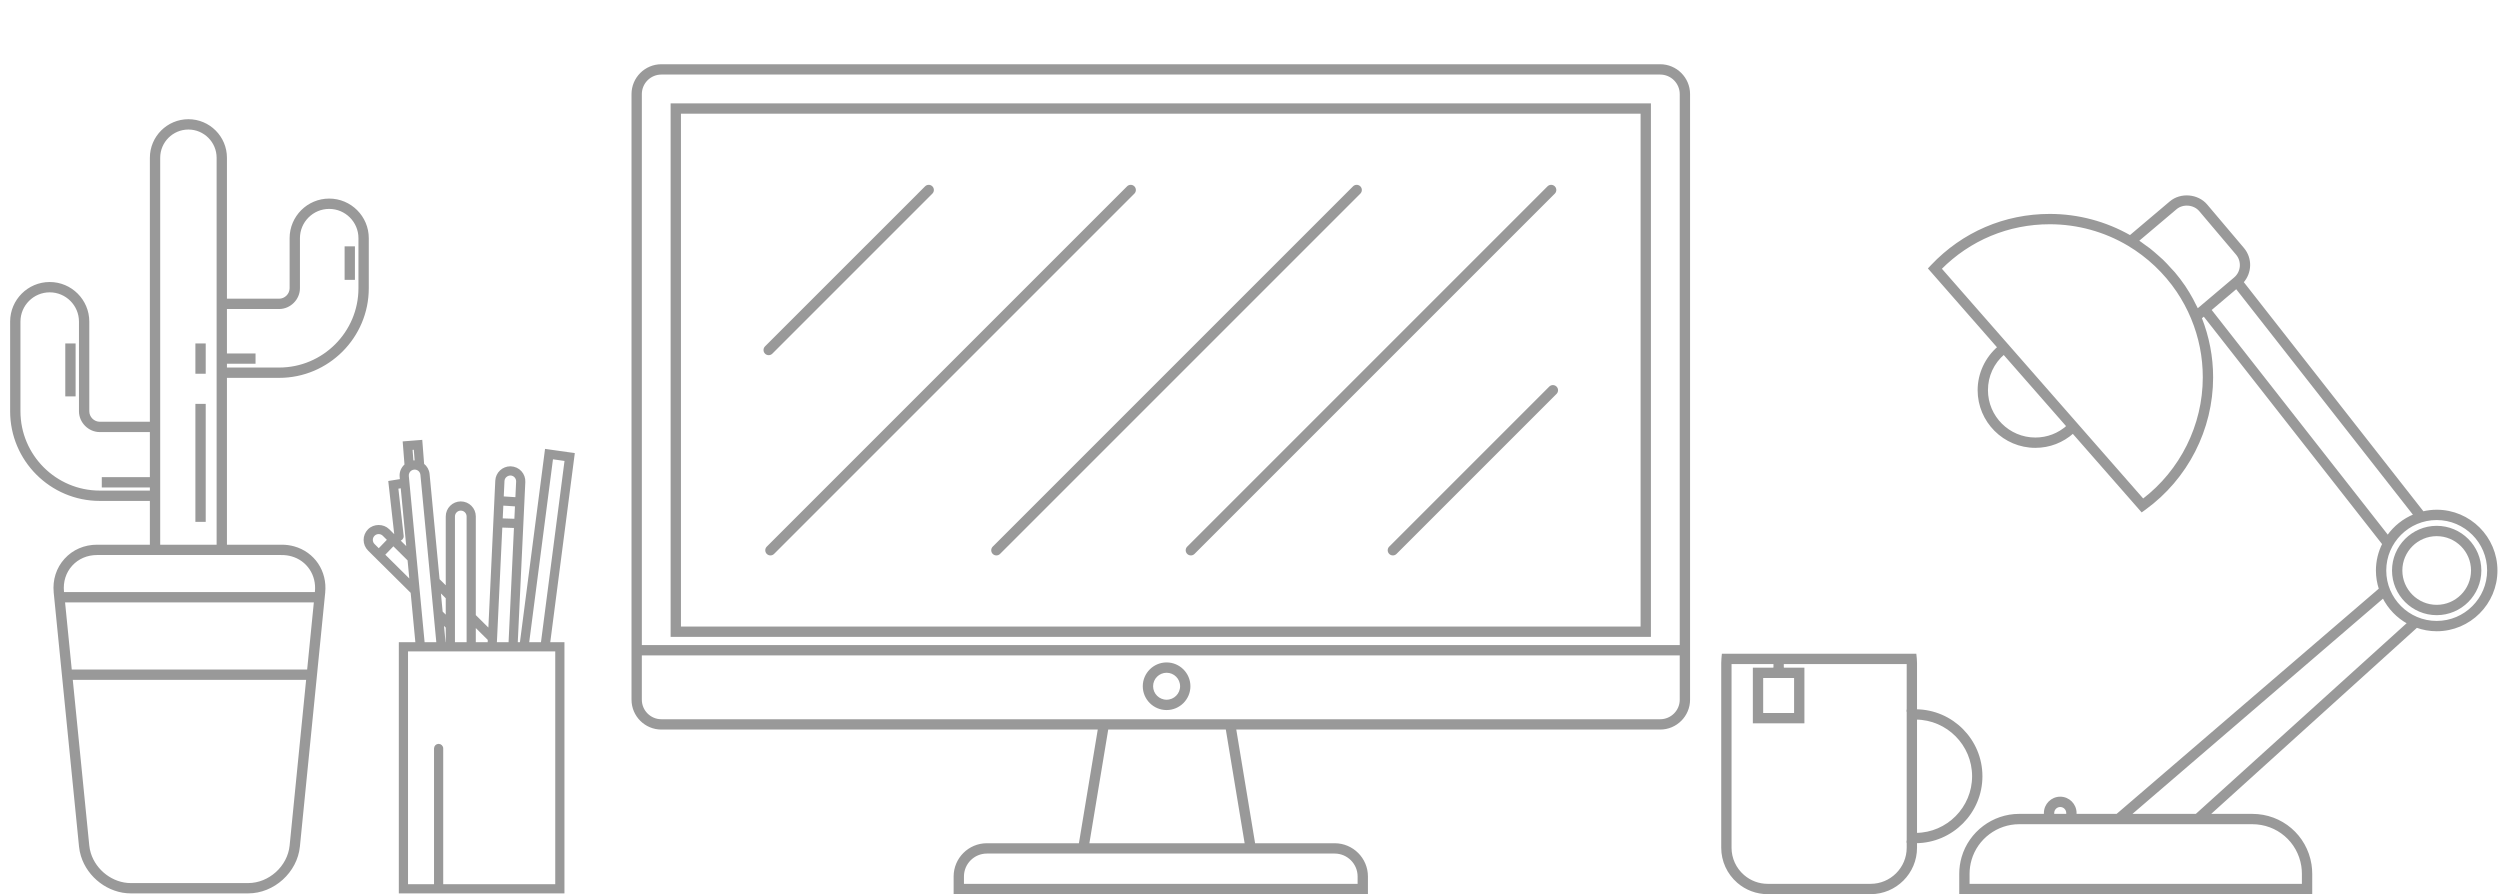 <svg width="1202" height="430" viewBox="0 0 1202 430" fill="none" xmlns="http://www.w3.org/2000/svg">
<g clip-path="url(#clip0)">
<path d="M798.213 31.385H317.988C310.349 31.385 304.132 37.603 304.132 45.249V310.661V314.625V336.41C304.132 344.056 310.349 350.273 317.988 350.273H528.391L519.165 405.929H474.481C465.945 405.929 459.003 412.873 459.003 421.41V429.412H657.203V421.41C657.203 412.873 650.254 405.929 641.714 405.929H603.027L593.812 350.273H798.211C805.86 350.273 812.082 344.055 812.082 336.41V314.625V310.661V45.249C812.084 37.603 805.862 31.385 798.213 31.385ZM603.686 409.893H641.714C648.071 409.893 653.239 415.062 653.239 421.411V425.448H462.968V421.411C462.968 415.062 468.133 409.893 474.481 409.893H518.507H603.686ZM599.01 405.929H523.184L532.41 350.273H589.795L599.01 405.929ZM808.119 336.41C808.119 341.869 803.676 346.309 798.213 346.309H593.155H529.049H317.988C312.532 346.309 308.096 341.869 308.096 336.41V314.625H808.118V336.41H808.119ZM808.119 310.661H308.097V45.249C308.097 39.791 312.533 35.35 317.989 35.35H798.214C803.677 35.35 808.12 39.791 808.12 45.249V310.661H808.119Z" fill="#999999" stroke="#999999"/>
<path d="M560.904 340.892C566.94 340.892 571.852 335.979 571.852 329.944C571.852 323.908 566.939 318.996 560.904 318.996C554.864 318.996 549.948 323.908 549.948 329.944C549.948 335.979 554.864 340.892 560.904 340.892ZM560.904 322.96C564.756 322.96 567.888 326.092 567.888 329.943C567.888 333.796 564.756 336.927 560.904 336.927C557.048 336.927 553.912 333.795 553.912 329.943C553.912 326.092 557.048 322.96 560.904 322.96Z" fill="#999999" stroke="#999999"/>
<path d="M322.935 305.71H793.26V50.201H322.935V305.71ZM326.899 54.165H789.296V301.746H326.899V54.165Z" fill="#999999" stroke="#999999"/>
<path d="M370.984 169.688L447.928 92.748C448.702 91.974 448.702 90.72 447.928 89.945C447.154 89.171 445.899 89.171 445.125 89.945L368.181 166.884C367.407 167.659 367.407 168.912 368.181 169.688C368.568 170.075 369.076 170.269 369.582 170.269C370.089 170.269 370.596 170.075 370.984 169.688Z" fill="#999999" stroke="#999999"/>
<path d="M545.046 89.945C544.272 89.171 543.017 89.171 542.243 89.945L369.021 263.167C368.247 263.941 368.247 265.195 369.021 265.97C369.408 266.358 369.915 266.551 370.422 266.551C370.929 266.551 371.437 266.358 371.824 265.97L545.046 92.748C545.82 91.973 545.82 90.719 545.046 89.945Z" fill="#999999" stroke="#999999"/>
<path d="M745.228 186.231L668.288 263.167C667.514 263.941 667.514 265.195 668.288 265.97C668.676 266.358 669.182 266.551 669.689 266.551C670.196 266.551 670.704 266.358 671.09 265.97L748.03 189.033C748.804 188.255 748.804 187.001 748.03 186.231C747.257 185.452 746.003 185.452 745.228 186.231Z" fill="#999999" stroke="#999999"/>
<path d="M747.195 89.945C746.421 89.171 745.167 89.171 744.392 89.945L571.166 263.167C570.392 263.941 570.392 265.195 571.166 265.97C571.553 266.358 572.06 266.551 572.567 266.551C573.075 266.551 573.582 266.358 573.969 265.97L747.195 92.748C747.969 91.973 747.969 90.719 747.195 89.945Z" fill="#999999" stroke="#999999"/>
<path d="M653.693 89.945C652.919 89.171 651.664 89.171 650.889 89.945L477.664 263.167C476.89 263.941 476.89 265.195 477.664 265.97C478.051 266.358 478.558 266.551 479.065 266.551C479.572 266.551 480.08 266.358 480.466 265.97L653.693 92.748C654.467 91.973 654.467 90.719 653.693 89.945Z" fill="#999999" stroke="#999999"/>
<path d="M1171.56 245.575C1169.28 245.575 1167.08 245.869 1164.96 246.372L1078.18 135.651C1082.24 131.179 1082.51 124.288 1078.5 119.542L1060.82 98.644C1056.63 93.689 1048.53 93.003 1043.56 97.211L1024.16 113.623C1012.42 106.921 999.097 103.355 985.515 103.355C963.87 103.355 943.746 112.023 928.846 127.764L927.607 129.077L960.842 167.009C954.876 172.165 951.346 179.692 951.346 187.589C951.346 202.61 963.573 214.828 978.597 214.828C985.353 214.828 991.687 212.37 996.677 207.91L1029.79 245.699L1031.25 244.642C1051.49 229.977 1063.57 206.342 1063.57 181.411C1063.57 171.554 1061.69 161.965 1058.1 152.851L1059.66 151.535L1145.88 261.529C1143.95 265.382 1142.84 269.706 1142.84 274.294C1142.84 277.402 1143.36 280.396 1144.28 283.201L1017.86 391.813H997.912V390.9C997.912 386.843 994.614 383.545 990.56 383.545C986.503 383.545 983.205 386.844 983.205 390.9V391.813H970.812C958.291 391.813 947.115 400.203 943.63 412.215C942.883 414.794 942.503 417.453 942.503 420.117V429.412H1111.22V420.117C1111.22 418.665 1111.1 417.182 1110.88 415.703C1108.7 401.859 1096.94 391.812 1082.9 391.812H1061.85L1161.92 301.306C1164.94 302.386 1168.17 303.006 1171.56 303.006C1187.39 303.006 1200.27 290.126 1200.27 274.292C1200.27 258.458 1187.39 245.575 1171.56 245.575ZM978.598 210.864C965.756 210.864 955.311 200.424 955.311 187.589C955.311 180.726 958.25 174.393 963.426 169.959L986.516 196.304L994.079 204.946C989.813 208.773 984.381 210.864 978.598 210.864ZM1059.6 181.411C1059.6 204.473 1048.71 226.373 1030.38 240.353L987.779 191.735L963.97 164.554L963.965 164.557L932.98 129.193C946.986 115.075 965.573 107.32 985.514 107.32C998.864 107.32 1011.95 110.917 1023.38 117.717C1032.73 123.292 1040.89 131.004 1046.97 140.017C1049.7 144.075 1052.05 148.437 1053.94 152.986L1053.95 153.014C1057.7 162.043 1059.6 171.596 1059.6 181.411ZM1056.52 148.991C1056.06 147.973 1055.51 146.99 1055 145.991C1054.65 145.305 1054.33 144.608 1053.96 143.931C1052.81 141.832 1051.59 139.778 1050.26 137.802C1048.72 135.518 1047.04 133.323 1045.26 131.209C1044.68 130.528 1044.03 129.904 1043.43 129.243C1042.18 127.848 1040.91 126.463 1039.56 125.162C1038.8 124.434 1037.99 123.768 1037.2 123.063C1035.91 121.925 1034.63 120.795 1033.28 119.742C1032.38 119.05 1031.45 118.419 1030.52 117.76C1029.6 117.103 1028.71 116.382 1027.76 115.767L1046.13 100.239C1049.48 97.385 1054.95 97.846 1057.79 101.207L1075.47 122.104C1078.42 125.592 1077.99 130.834 1074.5 133.781L1056.52 148.991ZM1062.69 148.967L1075.25 138.34L1160.91 247.646C1155.69 249.737 1151.23 253.318 1148.04 257.867L1062.69 148.967ZM987.169 390.9C987.169 389.03 988.69 387.508 990.561 387.508C992.427 387.508 993.949 389.029 993.949 390.9V391.813H987.17V390.9H987.169ZM1082.9 395.778C1094.98 395.778 1105.09 404.415 1106.96 416.315C1107.15 417.586 1107.25 418.867 1107.25 420.118V425.448H946.47V420.118C946.47 417.826 946.795 415.542 947.441 413.323C950.437 402.991 960.046 395.778 970.813 395.778H983.205H997.912H1082.9V395.778ZM1055.95 391.813H1023.94L1145.88 287.057C1148.52 292.36 1152.74 296.75 1157.94 299.566L1055.95 391.813ZM1171.56 299.043C1157.91 299.043 1146.81 287.94 1146.81 274.294C1146.81 260.643 1157.91 249.539 1171.56 249.539C1185.21 249.539 1196.31 260.643 1196.31 274.294C1196.31 287.94 1185.21 299.043 1171.56 299.043Z" fill="#999999" stroke="#999999"/>
<path d="M158.276 95.976C148.06 95.976 139.748 104.289 139.748 114.508V138.577C139.748 141.576 137.212 144.113 134.208 144.113H108.614V75.843C108.614 65.902 100.527 57.815 90.589 57.815C80.648 57.815 72.56 65.902 72.56 75.843V203.279H47.973C44.969 203.279 42.433 200.743 42.433 197.74V154.62C42.433 144.403 34.121 136.091 23.901 136.091C13.684 136.091 5.372 144.404 5.372 154.62V197.74C5.372 221.235 24.481 240.341 47.973 240.341H72.56V262.392H46.664C40.675 262.392 35.247 264.742 31.388 269.004C27.528 273.267 25.727 278.9 26.324 284.861L26.355 285.178H26.351L30.06 322.421L30.149 323.308L30.455 326.386L38.488 406.965C38.635 408.467 38.941 409.977 39.394 411.451C42.53 421.641 52.402 429.043 62.866 429.043H119.311C131.541 429.043 142.478 419.136 143.694 406.965L152.118 322.421H152.114L155.436 289.142L155.49 288.604L155.831 285.178H155.827L155.858 284.861C156.864 274.741 150.864 265.818 141.263 263.163C139.397 262.651 137.465 262.392 135.514 262.392H108.615V181.178H134.209C157.7 181.178 176.81 162.069 176.81 138.577V114.508C176.809 104.289 168.497 95.976 158.276 95.976ZM76.524 240.341V203.279V75.844C76.524 68.09 82.834 61.781 90.588 61.781C98.342 61.781 104.649 68.091 104.649 75.844V144.114V181.178V262.392H76.524V240.341V240.341ZM47.972 236.376C26.668 236.376 9.335 219.045 9.335 197.741V154.621C9.335 146.591 15.87 140.057 23.899 140.057C31.932 140.057 38.467 146.591 38.467 154.621V197.741C38.467 202.893 42.818 207.244 47.971 207.244H72.558V229.907H49.438V233.872H72.558V236.376H47.972V236.376ZM139.751 406.575C138.729 416.777 129.562 425.081 119.31 425.081H62.865C54.1 425.081 45.819 418.855 43.179 410.288C42.807 409.065 42.552 407.818 42.428 406.575L34.441 326.387H147.733L139.751 406.575ZM148.133 322.423H34.046L30.733 289.144H151.447L148.133 322.423ZM135.513 266.357C137.107 266.357 138.687 266.57 140.209 266.983C147.913 269.118 152.725 276.306 151.912 284.467L151.843 285.179H30.338L30.264 284.467C29.784 279.635 31.228 275.086 34.325 271.664C37.427 268.242 41.808 266.356 46.663 266.356H72.559H108.614H135.513V266.357ZM172.844 138.578C172.844 159.882 155.511 177.215 134.208 177.215H108.614V174.396H122.365V170.432H108.614V148.078H134.208C139.36 148.078 143.712 143.726 143.712 138.578V114.509C143.712 106.476 150.247 99.942 158.276 99.942C166.309 99.942 172.844 106.476 172.844 114.509V138.578Z" fill="#999999" stroke="#999999"/>
<path d="M94.444 194.681H98.409V250.413H94.444V194.681Z" fill="#999999" stroke="#999999"/>
<path d="M94.444 165.631H98.409V179.196H94.444V165.631Z" fill="#999999" stroke="#999999"/>
<path d="M166.185 118.941H170.149V134.055H166.185V118.941Z" fill="#999999" stroke="#999999"/>
<path d="M31.89 165.631H35.854V190.087H31.89V165.631Z" fill="#999999" stroke="#999999"/>
<path d="M952.65 373.216C952.65 355.821 938.566 341.664 921.203 341.521V345.474C936.384 345.617 948.685 358.005 948.685 373.216C948.685 388.427 936.383 400.816 921.203 400.962V404.91C938.566 404.767 952.65 390.61 952.65 373.216Z" fill="#999999" stroke="#999999"/>
<path d="M919.627 404.864L917.238 404.729V407.613C917.238 417.446 909.237 425.448 899.403 425.448H849.861C845.584 425.448 841.437 423.896 838.192 421.069C834.274 417.674 832.029 412.769 832.029 407.613V318.771H853.182V316.79H857.146V318.771H917.238V341.698L919.603 341.567C920.049 341.536 920.495 341.508 920.943 341.508C921.032 341.508 921.117 341.52 921.203 341.52V318.721C921.203 318 921.169 317.288 921.096 316.584L920.913 314.807H828.332L828.166 316.608C828.103 317.304 828.065 318.009 828.065 318.721V407.613C828.065 413.915 830.81 419.912 835.59 424.062C839.554 427.511 844.625 429.413 849.861 429.413H899.403C911.424 429.413 921.203 419.634 921.203 407.613V404.91C921.117 404.91 921.032 404.927 920.943 404.927C920.503 404.926 920.064 404.895 919.627 404.864Z" fill="#999999" stroke="#999999"/>
<path d="M921.203 345.473V341.52C921.117 341.52 921.032 341.508 920.943 341.508C920.495 341.508 920.049 341.535 919.603 341.567L917.238 341.698V404.729L919.627 404.864C920.065 404.895 920.503 404.927 920.943 404.927C921.032 404.927 921.117 404.91 921.203 404.91V400.962V345.473Z" fill="#999999" stroke="#999999"/>
<path d="M853.183 318.771H857.147V321.516H853.183V318.771Z" fill="#999999" stroke="#999999"/>
<path d="M853.183 321.516H857.147V323.498H853.183V321.516Z" fill="#999999" stroke="#999999"/>
<path d="M853.183 316.79H857.147V318.771H853.183V316.79Z" fill="#999999" stroke="#999999"/>
<path d="M275.87 218.233L262.442 216.326L250.376 309.21H248.478L251.104 253.539L251.587 243.269L251.633 242.306L251.753 239.739L252.126 231.734C252.212 229.926 251.587 228.19 250.366 226.848C249.147 225.509 247.478 224.726 245.448 224.637C241.772 224.637 238.756 227.473 238.58 231.097L238.214 238.877L237.71 249.552L235.205 302.752L228.323 295.929V248.302C228.323 244.564 225.282 241.523 221.542 241.523C217.8 241.523 214.761 244.563 214.761 248.302V282.472L210.916 278.656L206.097 227.92C205.915 226.039 204.938 224.375 203.488 223.25L202.612 211.965L194.084 212.639L194.936 223.513C193.301 224.934 192.386 227.002 192.593 229.211L192.738 230.726L187.165 231.637L190.126 258.038L186.83 254.767C184.259 252.215 179.79 252.24 177.243 254.811C175.969 256.099 175.268 257.803 175.275 259.616C175.285 261.427 175.997 263.122 177.28 264.395L179.661 266.763H179.659L181.964 269.048L182.168 269.251L197.875 284.827L200.191 309.213H192.201V429.106H270.943V309.211H264.058L275.87 218.233ZM265.485 220.329L271.914 221.244L260.491 309.211H253.94L265.485 220.329ZM242.108 231.265C242.193 229.53 243.661 228.169 245.504 228.169C246.37 228.211 247.171 228.591 247.754 229.228C248.341 229.871 248.637 230.702 248.6 231.569L248.227 239.513L244.987 239.306L241.743 239.1L242.108 231.265ZM241.575 242.63L244.819 242.836L248.06 243.043L247.736 249.887L244.488 249.781L241.244 249.67L241.575 242.63ZM238.442 309.162L238.587 306.108V306.104L241.079 253.201L244.323 253.308L247.571 253.418L244.945 309.21H238.438L238.442 309.162ZM228.323 300.903L234.977 307.504L234.898 309.21H228.323V300.903ZM218.294 305.083V300.103V285.977V248.3C218.294 246.512 219.751 245.056 221.542 245.056C223.333 245.056 224.789 246.512 224.789 248.3V292.42V306.711V309.21H218.294V305.083V305.083ZM214.76 287.447V296.594L212.396 294.247L211.436 284.152L214.76 287.447ZM212.917 299.744L212.979 299.806L214.761 301.572V309.21H213.815L212.917 299.744ZM199.361 215.766L199.833 221.802C199.461 221.768 199.094 221.781 198.704 221.812C198.587 221.823 198.469 221.84 198.352 221.857L197.886 215.88L199.361 215.766ZM193.073 234.252L195.872 263.734L191.693 259.59C191.759 259.597 191.817 259.623 191.882 259.623C191.948 259.623 192.017 259.621 192.083 259.615C193.053 259.507 193.75 258.63 193.643 257.66L191.051 234.582L193.073 234.252ZM182.112 264.221L179.768 261.884C179.154 261.281 178.813 260.462 178.809 259.597C178.806 258.73 179.141 257.913 179.755 257.295C180.367 256.678 181.184 256.336 182.058 256.336C182.921 256.336 183.732 256.67 184.342 257.274L186.627 259.541L184.37 261.882L182.112 264.221ZM184.621 266.705L186.878 264.366L189.135 262.029L196.393 269.232L197.352 279.323L184.621 266.705ZM199.93 269.069L199.793 267.624L196.114 228.881C195.997 227.631 196.601 226.448 197.681 225.795C198.12 225.529 198.574 225.374 199.352 225.319C199.9 225.319 200.432 225.457 200.908 225.719C200.915 225.719 200.919 225.719 200.919 225.719L200.947 225.737C201.864 226.251 202.475 227.191 202.579 228.252L210.265 309.21H203.742L199.93 269.069ZM267.408 312.745V425.571H212.655V359.86C212.655 358.883 211.864 358.093 210.888 358.093C209.911 358.093 209.121 358.884 209.121 359.86V425.571H195.733V312.745H200.524H210.597H214.148H214.76H218.293H224.788H226.014H226.556H226.746H234.732H238.27H248.313H249.917H263.598H267.408Z" fill="#999999" stroke="#999999" stroke-width="0.891"/>
<path d="M853.183 323.499V321.517H843.269V347.273H867.062V321.517H857.147V323.499H853.183ZM863.098 343.308H847.233V325.481H863.098V343.308Z" fill="#999999" stroke="#999999"/>
<path d="M1171.56 253.318C1160 253.318 1150.58 262.729 1150.58 274.294C1150.58 285.857 1159.99 295.269 1171.56 295.269C1183.12 295.269 1192.53 285.858 1192.53 274.294C1192.53 262.729 1183.12 253.318 1171.56 253.318ZM1171.56 291.304C1162.18 291.304 1154.55 283.673 1154.55 274.293C1154.55 264.912 1162.18 257.282 1171.56 257.282C1180.94 257.282 1188.57 264.912 1188.57 274.293C1188.57 283.674 1180.94 291.304 1171.56 291.304Z" fill="#999999" stroke="#999999"/>
</g>
<defs>
<clipPath id="clip0">
<rect width="1201.97" height="429.903" fill="white"/>
</clipPath>
</defs>
</svg>

